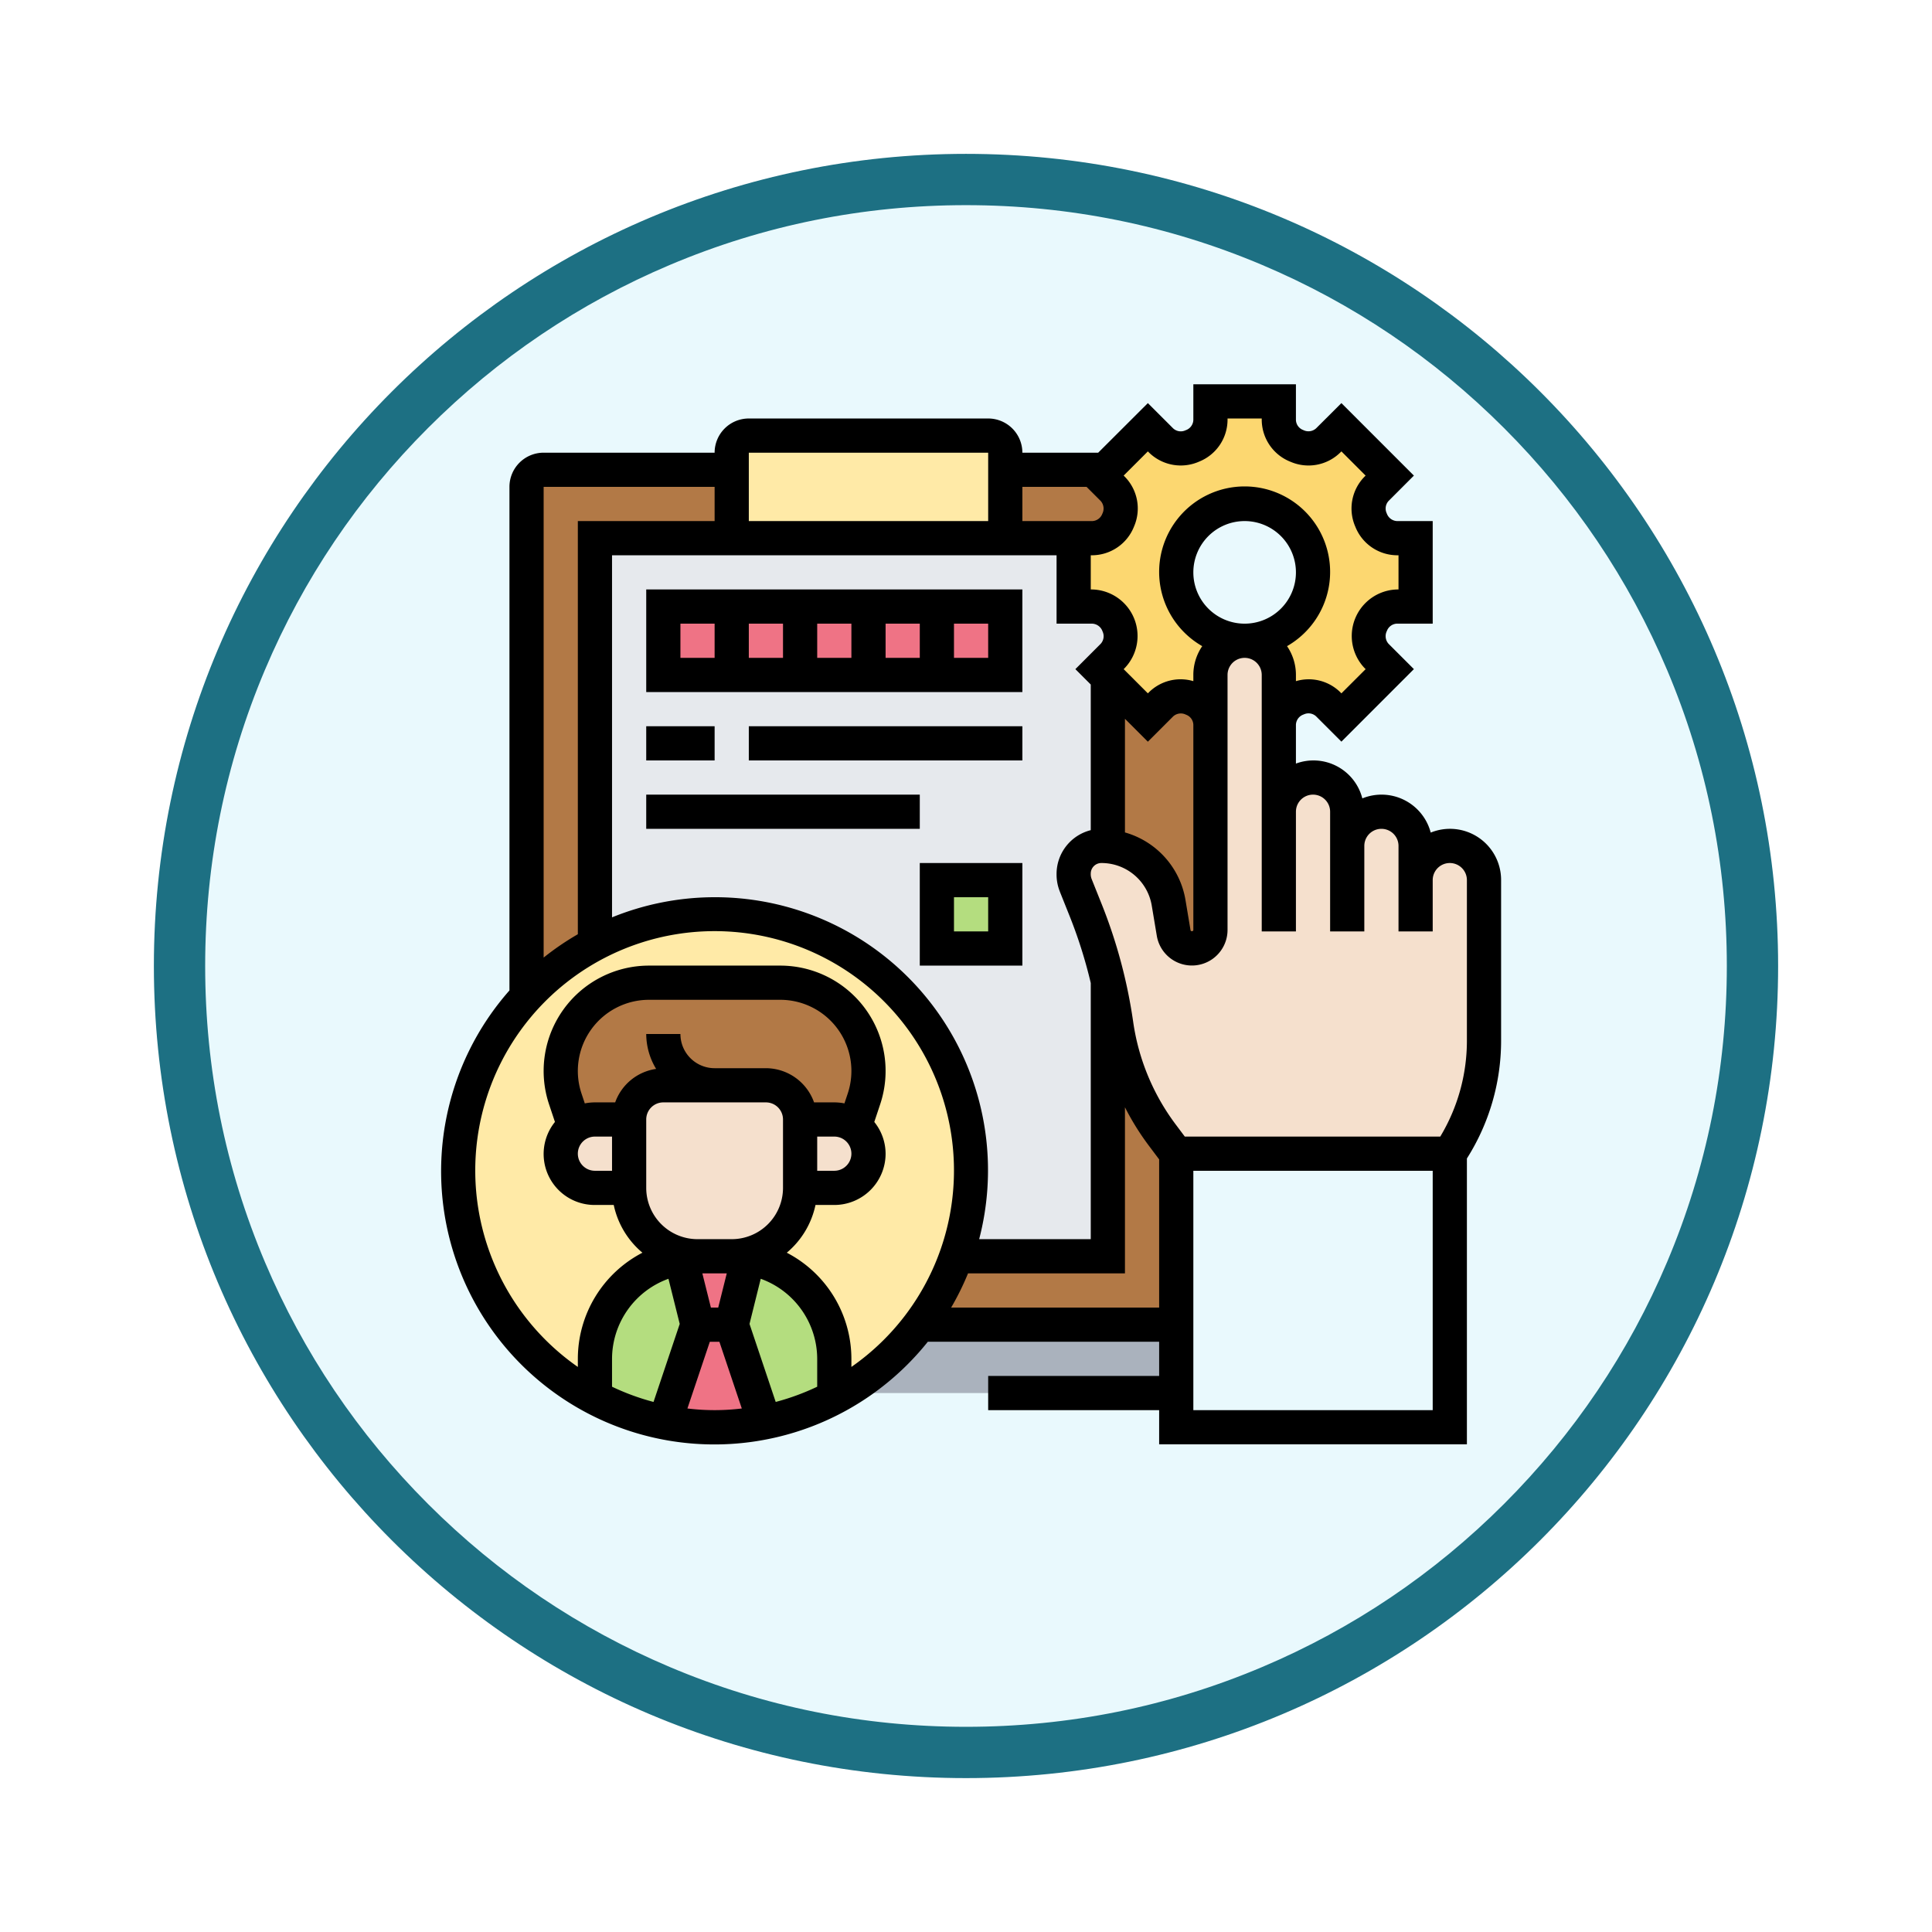 <svg xmlns="http://www.w3.org/2000/svg" xmlns:xlink="http://www.w3.org/1999/xlink" width="113" height="113" viewBox="0 0 113 113">
  <defs>
    <filter id="Trazado_982547" x="0" y="0" width="113" height="113" filterUnits="userSpaceOnUse">
      <feOffset dy="3" input="SourceAlpha"/>
      <feGaussianBlur stdDeviation="3" result="blur"/>
      <feFlood flood-opacity="0.161"/>
      <feComposite operator="in" in2="blur"/>
      <feComposite in="SourceGraphic"/>
    </filter>
  </defs>
  <g id="Grupo_1202450" data-name="Grupo 1202450" transform="translate(-743.203 -1313.523)">
    <g id="Grupo_1202353" data-name="Grupo 1202353" transform="translate(472.203 443.108)">
      <g id="Grupo_1174813" data-name="Grupo 1174813" transform="translate(280 876.414)">
        <g id="Grupo_1201680" data-name="Grupo 1201680">
          <g id="Grupo_1201330" data-name="Grupo 1201330">
            <g id="Grupo_1172010" data-name="Grupo 1172010">
              <g id="Grupo_1171046" data-name="Grupo 1171046">
                <g id="Grupo_1148525" data-name="Grupo 1148525">
                  <g transform="matrix(1, 0, 0, 1, -9, -6)" filter="url(#Trazado_982547)">
                    <g id="Trazado_982547-2" data-name="Trazado 982547" transform="translate(9 6)" fill="#e9f9fd">
                      <path d="M 47.5 93.5 C 41.289 93.5 35.265 92.284 29.595 89.886 C 24.118 87.569 19.198 84.252 14.973 80.027 C 10.748 75.802 7.431 70.882 5.114 65.405 C 2.716 59.735 1.5 53.711 1.5 47.5 C 1.5 41.289 2.716 35.265 5.114 29.595 C 7.431 24.118 10.748 19.198 14.973 14.973 C 19.198 10.748 24.118 7.431 29.595 5.114 C 35.265 2.716 41.289 1.5 47.5 1.5 C 53.711 1.5 59.735 2.716 65.405 5.114 C 70.882 7.431 75.802 10.748 80.027 14.973 C 84.252 19.198 87.569 24.118 89.886 29.595 C 92.284 35.265 93.5 41.289 93.5 47.5 C 93.5 53.711 92.284 59.735 89.886 65.405 C 87.569 70.882 84.252 75.802 80.027 80.027 C 75.802 84.252 70.882 87.569 65.405 89.886 C 59.735 92.284 53.711 93.5 47.5 93.5 Z" stroke="none"/>
                      <path d="M 47.5 3 C 41.491 3 35.664 4.176 30.18 6.496 C 24.881 8.737 20.122 11.946 16.034 16.034 C 11.946 20.122 8.737 24.881 6.496 30.18 C 4.176 35.664 3 41.491 3 47.5 C 3 53.509 4.176 59.336 6.496 64.82 C 8.737 70.119 11.946 74.878 16.034 78.966 C 20.122 83.054 24.881 86.263 30.18 88.504 C 35.664 90.824 41.491 92 47.5 92 C 53.509 92 59.336 90.824 64.82 88.504 C 70.119 86.263 74.878 83.054 78.966 78.966 C 83.054 74.878 86.263 70.119 88.504 64.82 C 90.824 59.336 92 53.509 92 47.5 C 92 41.491 90.824 35.664 88.504 30.18 C 86.263 24.881 83.054 20.122 78.966 16.034 C 74.878 11.946 70.119 8.737 64.82 6.496 C 59.336 4.176 53.509 3 47.5 3 M 47.5 0 C 73.734 0 95 21.266 95 47.5 C 95 73.734 73.734 95 47.5 95 C 21.266 95 0 73.734 0 47.5 C 0 21.266 21.266 0 47.5 0 Z" stroke="none" fill="#1d7083"/>
                    </g>
                  </g>
                </g>
              </g>
            </g>
          </g>
        </g>
      </g>
    </g>
    <g id="job-description_3896637" transform="translate(769 1336)">
      <g id="Grupo_1202448" data-name="Grupo 1202448">
        <g id="Grupo_1202424" data-name="Grupo 1202424">
          <path id="Trazado_1041143" data-name="Trazado 1041143" d="M33,5V9H17V4a1,1,0,0,1,1-1H32a1,1,0,0,1,1,1Z" fill="#ffeaa7"/>
        </g>
        <g id="Grupo_1202425" data-name="Grupo 1202425">
          <path id="Trazado_1041144" data-name="Trazado 1041144" d="M43,55v4H23.48A15.074,15.074,0,0,0,28,55Z" fill="#aab2bd"/>
        </g>
        <g id="Grupo_1202426" data-name="Grupo 1202426">
          <path id="Trazado_1041145" data-name="Trazado 1041145" d="M42.11,18.72a1.656,1.656,0,0,1,1.82-.33.035.035,0,0,1,.02.01A1.657,1.657,0,0,1,45,19.91V31.92a1.083,1.083,0,0,1-2.15.18l-.29-1.76A4,4,0,0,0,39,27.02V17.15l2.34,2.34Z" fill="#b27946"/>
        </g>
        <g id="Grupo_1202427" data-name="Grupo 1202427">
          <path id="Trazado_1041146" data-name="Trazado 1041146" d="M43,45V55H28a15.093,15.093,0,0,0,2.14-4H39V34.85c.2.85.36,1.71.49,2.58a14,14,0,0,0,2.67,6.45Z" fill="#b27946"/>
        </g>
        <g id="Grupo_1202428" data-name="Grupo 1202428">
          <path id="Trazado_1041147" data-name="Trazado 1041147" d="M39.28,6.11a1.656,1.656,0,0,1,.33,1.82.035.035,0,0,1-.01.02A1.657,1.657,0,0,1,38.09,9H33V5h5.85l-.34.34Z" fill="#b27946"/>
        </g>
        <g id="Grupo_1202429" data-name="Grupo 1202429">
          <path id="Trazado_1041148" data-name="Trazado 1041148" d="M5,35.8V6A1,1,0,0,1,6,5H17V9H9V32.73a15.009,15.009,0,0,0-3.99,3.08Z" fill="#b27946"/>
        </g>
        <g id="Grupo_1202430" data-name="Grupo 1202430">
          <path id="Trazado_1041149" data-name="Trazado 1041149" d="M9,32.73V9H37v4h1.09a1.657,1.657,0,0,1,1.51,1.05.035.035,0,0,1,.01.02,1.656,1.656,0,0,1-.33,1.82l-.77.77.49.49v9.87c-.12-.01-.25-.02-.38-.02A1.613,1.613,0,0,0,37,28.62v.06a1.668,1.668,0,0,0,.12.62l.59,1.48A28.729,28.729,0,0,1,39,34.85V51H30.14A14.839,14.839,0,0,0,31,46,15.005,15.005,0,0,0,9,32.73ZM33,33V29H29v4Zm0-16V13H13v4H33Z" fill="#e6e9ed"/>
        </g>
        <g id="Grupo_1202431" data-name="Grupo 1202431">
          <path id="Trazado_1041150" data-name="Trazado 1041150" d="M29,29h4v4H29Z" fill="#b4dd7f"/>
        </g>
        <g id="Grupo_1202432" data-name="Grupo 1202432">
          <path id="Trazado_1041151" data-name="Trazado 1041151" d="M17.97,51.08A6.143,6.143,0,0,0,17,51a4,4,0,0,0,4-4h2a2.015,2.015,0,0,0,2-2,2.027,2.027,0,0,0-.8-1.6l.54-1.61A5.246,5.246,0,0,0,25,40.16,5.16,5.16,0,0,0,19.84,35H12.16A5.155,5.155,0,0,0,7,40.16a5.246,5.246,0,0,0,.26,1.63L7.8,43.4A2.027,2.027,0,0,0,7,45a2.015,2.015,0,0,0,2,2h2a4,4,0,0,0,4,4,6.143,6.143,0,0,0-.97.08A6,6,0,0,0,9,57v2.27A15,15,0,1,1,31,46a14.839,14.839,0,0,1-.86,5,14.97,14.97,0,0,1-6.66,8H23V57a6,6,0,0,0-5.03-5.92Z" fill="#ffeaa7"/>
        </g>
        <g id="Grupo_1202433" data-name="Grupo 1202433">
          <path id="Trazado_1041152" data-name="Trazado 1041152" d="M23,59v.27a14.9,14.9,0,0,1-4.08,1.45L17,55l.97-3.92A6,6,0,0,1,23,57Z" fill="#b4dd7f"/>
        </g>
        <g id="Grupo_1202434" data-name="Grupo 1202434">
          <path id="Trazado_1041153" data-name="Trazado 1041153" d="M14.03,51.08,15,55l-1.92,5.72A14.9,14.9,0,0,1,9,59.27V57a6,6,0,0,1,5.03-5.92Z" fill="#b4dd7f"/>
        </g>
        <g id="Grupo_1202435" data-name="Grupo 1202435">
          <path id="Trazado_1041154" data-name="Trazado 1041154" d="M17,55l1.92,5.72a15.366,15.366,0,0,1-5.84,0L15,55Z" fill="#ef7385"/>
        </g>
        <g id="Grupo_1202436" data-name="Grupo 1202436">
          <path id="Trazado_1041155" data-name="Trazado 1041155" d="M17,51a6.143,6.143,0,0,1,.97.08L17,55H15l-.97-3.92A6.143,6.143,0,0,1,15,51Z" fill="#ef7385"/>
        </g>
        <g id="Grupo_1202437" data-name="Grupo 1202437">
          <path id="Trazado_1041156" data-name="Trazado 1041156" d="M24.2,43.4A2.027,2.027,0,0,1,25,45a2.015,2.015,0,0,1-2,2H21V43h2A2.012,2.012,0,0,1,24.2,43.4Z" fill="#f5e0cd"/>
        </g>
        <g id="Grupo_1202438" data-name="Grupo 1202438">
          <path id="Trazado_1041157" data-name="Trazado 1041157" d="M11,43v4H9a2.015,2.015,0,0,1-2-2,2,2,0,0,1,2-2Z" fill="#f5e0cd"/>
        </g>
        <g id="Grupo_1202439" data-name="Grupo 1202439">
          <path id="Trazado_1041158" data-name="Trazado 1041158" d="M21,43v4a4,4,0,0,1-4,4H15a4,4,0,0,1-4-4V43a2.006,2.006,0,0,1,2-2h6A2.006,2.006,0,0,1,21,43Z" fill="#f5e0cd"/>
        </g>
        <g id="Grupo_1202440" data-name="Grupo 1202440">
          <path id="Trazado_1041159" data-name="Trazado 1041159" d="M12.16,35h7.68A5.16,5.16,0,0,1,25,40.16a5.246,5.246,0,0,1-.26,1.63L24.2,43.4A2.012,2.012,0,0,0,23,43H21a2.006,2.006,0,0,0-2-2H13a2.006,2.006,0,0,0-2,2H9a2.012,2.012,0,0,0-1.2.4l-.54-1.61A5.246,5.246,0,0,1,7,40.16,5.155,5.155,0,0,1,12.16,35Z" fill="#b27946"/>
        </g>
        <g id="Grupo_1202441" data-name="Grupo 1202441">
          <path id="Trazado_1041160" data-name="Trazado 1041160" d="M21,13h4v4H21Z" fill="#ef7385"/>
        </g>
        <g id="Grupo_1202442" data-name="Grupo 1202442">
          <path id="Trazado_1041161" data-name="Trazado 1041161" d="M29,13h4v4H29Z" fill="#ef7385"/>
        </g>
        <g id="Grupo_1202443" data-name="Grupo 1202443">
          <path id="Trazado_1041162" data-name="Trazado 1041162" d="M17,13h4v4H17Z" fill="#ef7385"/>
        </g>
        <g id="Grupo_1202444" data-name="Grupo 1202444">
          <path id="Trazado_1041163" data-name="Trazado 1041163" d="M25,13h4v4H25Z" fill="#ef7385"/>
        </g>
        <g id="Grupo_1202445" data-name="Grupo 1202445">
          <path id="Trazado_1041164" data-name="Trazado 1041164" d="M13,13h4v4H13Z" fill="#ef7385"/>
        </g>
        <g id="Grupo_1202446" data-name="Grupo 1202446">
          <path id="Trazado_1041165" data-name="Trazado 1041165" d="M43.93,18.39a1.656,1.656,0,0,0-1.82.33l-.77.77L39,17.15l-.49-.49.77-.77a1.656,1.656,0,0,0,.33-1.82.035.035,0,0,0-.01-.02A1.657,1.657,0,0,0,38.09,13H37V9h1.09A1.657,1.657,0,0,0,39.6,7.95a.035.035,0,0,0,.01-.02,1.656,1.656,0,0,0-.33-1.82l-.77-.77L38.85,5l2.49-2.49.77.77a1.656,1.656,0,0,0,1.82.33.035.035,0,0,0,.02-.01A1.657,1.657,0,0,0,45,2.09V1h4V2.09A1.657,1.657,0,0,0,50.05,3.6a.035.035,0,0,0,.02.01,1.656,1.656,0,0,0,1.82-.33l.77-.77,2.83,2.83-.77.77a1.656,1.656,0,0,0-.33,1.82.035.035,0,0,0,.01.02A1.657,1.657,0,0,0,55.91,9H57v4H55.91a1.657,1.657,0,0,0-1.51,1.05.035.035,0,0,0-.01.02,1.656,1.656,0,0,0,.33,1.82l.77.77-2.83,2.83-.77-.77a1.656,1.656,0,0,0-1.82-.33.035.035,0,0,0-.02.01A1.657,1.657,0,0,0,49,19.91V17a2.015,2.015,0,0,0-2-2,4,4,0,1,0-4-4,4,4,0,0,0,4,4,2.006,2.006,0,0,0-2,2v2.91a1.657,1.657,0,0,0-1.05-1.51.035.035,0,0,0-.02-.01Z" fill="#fcd770"/>
        </g>
        <g id="Grupo_1202447" data-name="Grupo 1202447">
          <path id="Trazado_1041166" data-name="Trazado 1041166" d="M57,29a2.006,2.006,0,0,1,2-2,2.015,2.015,0,0,1,2,2v9.39A11.943,11.943,0,0,1,59,45H43l-.84-1.12a14,14,0,0,1-2.67-6.45c-.13-.87-.29-1.73-.49-2.58a28.728,28.728,0,0,0-1.29-4.07l-.59-1.48a1.668,1.668,0,0,1-.12-.62v-.06A1.613,1.613,0,0,1,38.62,27c.13,0,.26.01.38.02a4,4,0,0,1,3.56,3.32l.29,1.76A1.083,1.083,0,0,0,45,31.92V17a2.006,2.006,0,0,1,2-2,2.015,2.015,0,0,1,2,2v8a2.006,2.006,0,0,1,2-2,2.015,2.015,0,0,1,2,2v2a2.006,2.006,0,0,1,2-2,2.015,2.015,0,0,1,2,2Z" fill="#f5e0cd"/>
        </g>
      </g>
      <g id="Grupo_1202449" data-name="Grupo 1202449">
        <path id="Trazado_1041167" data-name="Trazado 1041167" d="M62,29a2.99,2.99,0,0,0-4.116-2.78,2.975,2.975,0,0,0-4-2A2.95,2.95,0,0,0,50,22.184V19.911a.66.66,0,0,1,.453-.6.651.651,0,0,1,.727.11l1.48,1.48L56.9,16.659l-1.481-1.48a.667.667,0,0,1-.1-.75.656.656,0,0,1,.588-.43H58V8H55.911a.669.669,0,0,1-.6-.453.654.654,0,0,1,.11-.726L56.9,5.34,52.66,1.1,51.18,2.576a.666.666,0,0,1-.75.1A.649.649,0,0,1,50,2.088V0H44V2.088a.66.66,0,0,1-.453.6.656.656,0,0,1-.727-.109L41.34,1.1,38.435,4H34a2,2,0,0,0-2-2H18a2,2,0,0,0-2,2H6A2,2,0,0,0,4,6V35.453A15.981,15.981,0,1,0,28.47,56H42v2H32v2H42v2H60V45.281a12.86,12.86,0,0,0,2-6.887Zm-25.809.671.593,1.483A27.8,27.8,0,0,1,38,35.018V50H31.473A15.97,15.97,0,0,0,10,31.178V10H36v4h2.089a.669.669,0,0,1,.6.453.656.656,0,0,1-.109.726L37.1,16.66l.9.9v8.518a2.643,2.643,0,0,0-2,2.595,2.674,2.674,0,0,0,.191.994ZM40,19.564l1.34,1.34,1.48-1.48a.668.668,0,0,1,.75-.1.648.648,0,0,1,.43.588V31.917c0,.084-.149.1-.164.013l-.294-1.759A4.959,4.959,0,0,0,40,26.211ZM44,11a3,3,0,1,1,3,3A3,3,0,0,1,44,11ZM39.991,5.406l-.067-.066L41.34,3.924l.066.067a2.658,2.658,0,0,0,2.928.533A2.645,2.645,0,0,0,46,2.088V2h2v.088a2.653,2.653,0,0,0,1.684,2.444,2.654,2.654,0,0,0,2.91-.542l.066-.066L54.076,5.34l-.067.067a2.656,2.656,0,0,0-.533,2.927A2.645,2.645,0,0,0,55.911,10H56v2h-.089a2.723,2.723,0,0,0-1.9,4.594l.067.066L52.66,18.076l-.066-.067A2.632,2.632,0,0,0,50,17.363V17a2.981,2.981,0,0,0-.52-1.685,5,5,0,1,0-4.96,0A2.981,2.981,0,0,0,44,17v.362a2.632,2.632,0,0,0-2.594.648l-.066.066L39.924,16.66l.067-.067A2.722,2.722,0,0,0,38.089,12H38V10h.089a2.651,2.651,0,0,0,2.443-1.685,2.651,2.651,0,0,0-.541-2.909ZM37.756,6l.821.82a.667.667,0,0,1,.1.75.656.656,0,0,1-.588.43H34V6ZM32,4V8H18V4ZM16,6V8H8V32.165A16.1,16.1,0,0,0,6,33.53V6ZM12,47V43a1,1,0,0,1,1-1h6a1,1,0,0,1,1,1v4a3,3,0,0,1-3,3H15A3,3,0,0,1,12,47Zm-2-1H9a1,1,0,0,1,0-2h1Zm.184-4H9a2.974,2.974,0,0,0-.593.06l-.193-.58A4.163,4.163,0,0,1,12.162,36h7.676a4.163,4.163,0,0,1,3.949,5.478l-.194.581A3.05,3.05,0,0,0,23,42H21.816A3,3,0,0,0,19,40H16a2,2,0,0,1-2-2H12a3.961,3.961,0,0,0,.579,2.042A2.993,2.993,0,0,0,10.184,42ZM22,44h1a1,1,0,0,1,0,2H22Zm0,14.63a13.934,13.934,0,0,1-2.427.891l-1.532-4.563.656-2.641A4.992,4.992,0,0,1,22,57ZM15.782,54l-.5-2h1.429l-.5,2Zm-1.823.958-1.532,4.563A13.853,13.853,0,0,1,10,58.63V57a4.992,4.992,0,0,1,3.3-4.683Zm.45,4.945,1.31-3.9h.561l1.31,3.9a13.088,13.088,0,0,1-3.181,0ZM24,57.473V57a7,7,0,0,0-3.779-6.208A4.987,4.987,0,0,0,21.9,48H23a3,3,0,0,0,3-3,2.97,2.97,0,0,0-.661-1.855l.345-1.035A6.162,6.162,0,0,0,19.838,34H12.162a6.163,6.163,0,0,0-5.846,8.111l.345,1.033A2.983,2.983,0,0,0,9,48h1.1a4.979,4.979,0,0,0,1.678,2.792A7,7,0,0,0,8,57v.473a14,14,0,1,1,16,0ZM29.835,54a16.005,16.005,0,0,0,.987-2H40V42.285a15.158,15.158,0,0,0,1.363,2.2l.637.849V54ZM58,60H44V46H58Zm2-21.6A10.866,10.866,0,0,1,58.442,44H43.5l-.537-.716a13.089,13.089,0,0,1-2.482-5.995,29.994,29.994,0,0,0-1.839-6.878l-.593-1.482A.788.788,0,0,1,38,28.618.618.618,0,0,1,38.618,28a2.981,2.981,0,0,1,2.951,2.5l.294,1.758A2.083,2.083,0,0,0,46,31.917V17a1,1,0,1,1,2,0V32h2V25a1,1,0,1,1,2,0v7h2V27a1,1,0,1,1,2,0v5h2V29a1,1,0,1,1,2,0Z"/>
        <path id="Trazado_1041168" data-name="Trazado 1041168" d="M12,18H34V12H12Zm12-2H22V14h2Zm2-2h2v2H26Zm-6,2H18V14h2Zm12,0H30V14h2ZM14,14h2v2H14Z"/>
        <path id="Trazado_1041169" data-name="Trazado 1041169" d="M12,20h4v2H12Z"/>
        <path id="Trazado_1041170" data-name="Trazado 1041170" d="M18,20H34v2H18Z"/>
        <path id="Trazado_1041171" data-name="Trazado 1041171" d="M12,24H28v2H12Z"/>
        <path id="Trazado_1041172" data-name="Trazado 1041172" d="M28,34h6V28H28Zm2-4h2v2H30Z"/>
      </g>
    </g>
  </g>
</svg>
